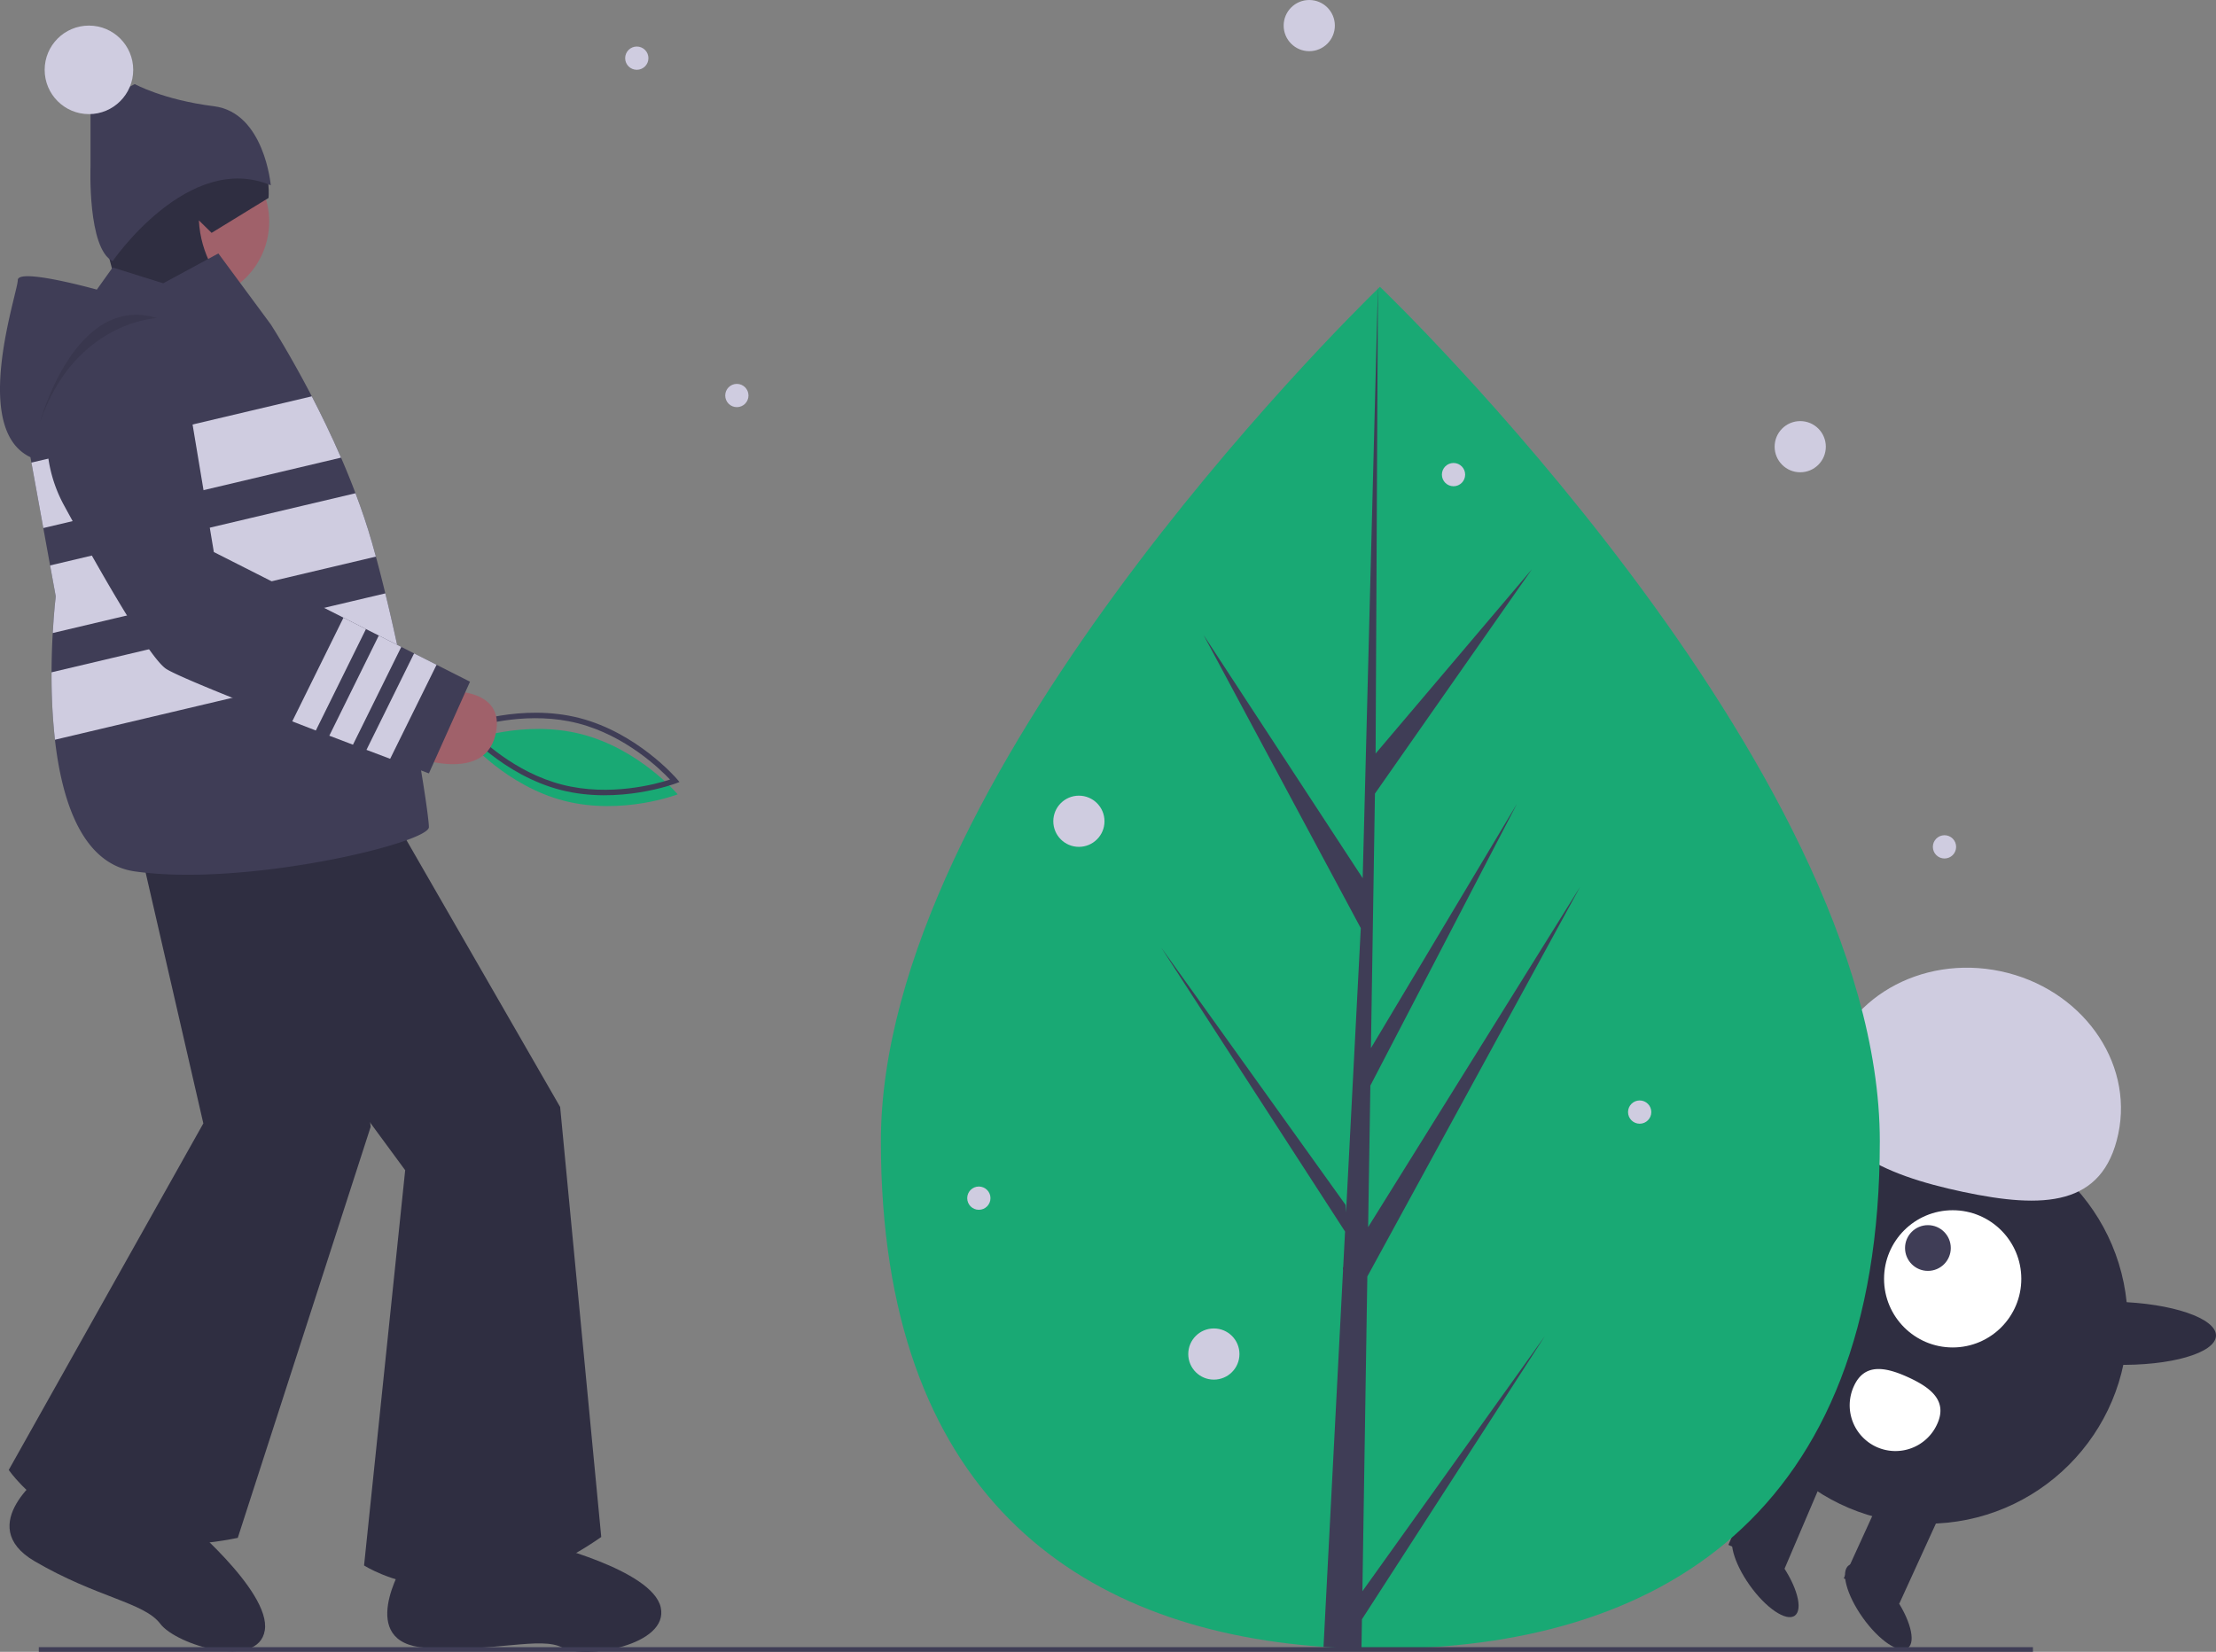 <svg id="b0e6f500-a3b2-48bc-87e0-fc48f9a67f06" data-name="Layer 1" xmlns="http://www.w3.org/2000/svg" width="952.35" height="710" viewBox="0 0 952.35 710"><rect x="0" y="0" width="952.35" height="710" fill="#808080" stroke="none"/><title>winter_magic</title><circle cx="828.121" cy="568.642" r="86.292" fill="#2f2e41"/><polygon points="766.65 674.925 742.805 664.031 764.211 613.9 788.056 624.794 766.65 674.925" fill="#2f2e41"/><rect x="924.781" y="734.011" width="26.215" height="46.969" transform="translate(275.773 -416.243) rotate(24.554)" fill="#2f2e41"/><ellipse cx="931.055" cy="785.597" rx="8.192" ry="21.846" transform="translate(-406.861 590.545) rotate(-35.446)" fill="#2f2e41"/><ellipse cx="882.471" cy="771.672" rx="8.192" ry="21.846" transform="translate(-407.79 559.789) rotate(-35.446)" fill="#2f2e41"/><circle cx="839.186" cy="549.68" r="29.492" fill="#fff"/><circle cx="828.542" cy="536.428" r="9.831" fill="#3f3d56"/><path d="M909.158,555.865c6.63-31.278,39.991-50.702,74.515-43.384s57.137,38.606,50.507,69.884-32.174,32.26-66.698,24.943S902.528,587.144,909.158,555.865Z" transform="translate(-123.825 -95)" fill="#cfcce0"/><ellipse cx="1033.04" cy="668.079" rx="13.545" ry="43.146" transform="translate(216.394 1589.692) rotate(-88.617)" fill="#2f2e41"/><ellipse cx="861.941" cy="653.557" rx="13.545" ry="43.146" transform="translate(63.943 1404.47) rotate(-88.617)" fill="#2f2e41"/><path d="M920.584,690.745a19.662,19.662,0,1,0,35.767,16.341c4.512-9.877-2.56-15.58-12.437-20.093S925.096,680.868,920.584,690.745Z" transform="translate(-123.825 -95)" fill="#fff"/><path d="M366.381,439.228c-24.873-6.368-41.367-25.859-41.367-25.859s23.832-9.168,48.704-2.8S415.085,436.428,415.085,436.428,391.253,445.596,366.381,439.228Z" transform="translate(-123.825 -95)" fill="#19a974"/><path d="M321.811,407.05l1.554-.598c.242-.093,24.473-9.23,49.423-2.843,24.95,6.388,41.81,26.043,41.977,26.241l1.075,1.271-1.554.598c-.242.093-24.473,9.229-49.422,2.843h0c-24.951-6.388-41.81-26.043-41.977-26.241Zm89.966,23.031c-4.173-4.426-19.074-18.93-39.576-24.179-20.524-5.254-40.543.309-46.327,2.188,4.173,4.426,19.074,18.93,39.577,24.179C385.975,437.523,405.995,431.959,411.777,430.081Z" transform="translate(-123.825 -95)" fill="#3f3d56"/><path d="M185.83,201.815l-8.154,33.977,48.927,10.873s-4.077-38.054,0-42.131Z" transform="translate(-123.825 -95)" fill="#a0616a"/><circle cx="81.711" cy="95.263" r="33.977" fill="#a0616a"/><path d="M239.235,180.084s3.572-38.571-36.237-24.553c0,0-28.938-4.256-37.092,32.041l9.296,35.128,1.836,7.721,61.972,3.967s-28.238-15.376-29.716-44.676l5.466,5.38Z" transform="translate(-123.825 -95)" fill="#2f2e41"/><path d="M179.714,452.564s29.9,42.131,50.286,53.004l67.954,92.417-17.668,169.884s43.49,28.541,101.931-12.232l-17.668-184.834L287.081,436.255Z" transform="translate(-123.825 -95)" fill="#2f2e41"/><path d="M297.052,767.538s-20.462,33.67,9.629,35.711,49.349-5.102,58.978,0,45.738-1.02,42.127-17.345-50.552-27.548-50.552-27.548Z" transform="translate(-123.825 -95)" fill="#2f2e41"/><path d="M160.366,397.473s10.731,50.536,25.131,68.604l25.712,111.792L127.593,726.803s28.598,43.452,98.418,29.211l57.111-176.675L265.392,425.099Z" transform="translate(-123.825 -95)" fill="#2f2e41"/><path d="M143.154,728.018s-31.153,22.458-4.391,38.076,47.012,17.643,53.932,26.838,42.202,19.85,44.932,2.804-36.047-48.996-36.047-48.996Z" transform="translate(-123.825 -95)" fill="#2f2e41"/><path d="M308.146,450.525c0,6.795-78.826,25.822-126.394,19.027-22.384-3.194-31.218-29.573-34.317-56.592a250.748,250.748,0,0,1-1.454-28.989c.027-6.252.231-12.001.503-16.88.53-9.568,1.291-15.779,1.291-15.779l-2.419-13.278-2.922-16.064-5.11-28.133-.421-2.324c-25.822-12.232-5.436-70.672-5.436-76.108s33.977,4.077,33.977,4.077l6.795-9.514,21.745,6.795,23.689-12.83,22.52,30.498s8.005,12.381,17.627,30.919c4.064,7.842,8.413,16.785,12.571,26.352,2.147,4.947,4.24,10.071,6.211,15.303,2.623,6.931,5.042,14.053,7.081,21.202.571,1.984,1.128,3.996,1.685,6.034,1.386,5.11,2.745,10.41,4.05,15.806,2.243,9.16,4.349,18.592,6.306,27.847C303.159,413.273,308.146,445.918,308.146,450.525Z" transform="translate(-123.825 -95)" fill="#3f3d56"/><path d="M172.239,207.251s32.618-47.568,67.954-32.618c0,0-2.718-31.259-24.463-33.977s-33.977-9.514-33.977-9.514l-19.027,9.514v25.822S161.366,201.815,172.239,207.251Z" transform="translate(-123.825 -95)" fill="#3f3d56"/><circle cx="38.221" cy="30.027" r="19.027" fill="#cfcce0"/><path d="M270.391,291.704,142.435,321.97l-5.11-28.133,120.495-28.486C261.883,273.193,266.233,282.136,270.391,291.704Z" transform="translate(-123.825 -95)" fill="#cfcce0"/><path d="M146.485,367.092c.53-9.568,1.291-15.779,1.291-15.779l-2.419-13.278L276.602,307.007c2.623,6.931,5.042,14.053,7.081,21.202.571,1.984,1.128,3.996,1.685,6.034Z" transform="translate(-123.825 -95)" fill="#cfcce0"/><path d="M295.724,377.896,147.436,412.96a250.748,250.748,0,0,1-1.454-28.989l143.437-33.922C291.661,359.209,293.767,368.641,295.724,377.896Z" transform="translate(-123.825 -95)" fill="#cfcce0"/><path d="M313.583,392.085s28.541-2.718,23.104,19.027-38.054,8.154-38.054,8.154Z" transform="translate(-123.825 -95)" fill="#a0616a"/><path d="M325.814,388.008l-17.668,39.413s-6.619-2.474-16.649-6.265c-3.099-1.169-6.524-2.46-10.179-3.846-1.876-.72-3.819-1.454-5.803-2.215-3.275-1.237-6.687-2.541-10.166-3.873-1.903-.734-3.846-1.481-5.79-2.229-3.357-1.305-6.755-2.609-10.139-3.928-24.776-9.609-49.076-19.367-54.078-22.493-7.448-4.662-30.212-45.026-43.803-70.006a60.475,60.475,0,0,1-2.202-54.186c7.72-16.689,18.782-20.237,28.785-18.959,13.591,1.74,24.232,12.599,26.475,26.108l11.131,66.758,55.708,28.201,9.663,4.893,5.518,2.786,9.663,4.893,5.504,2.786,9.663,4.893Z" transform="translate(-123.825 -95)" fill="#3f3d56"/><path d="M140.98,276.564s14.95-55.722,50.286-44.849C191.266,231.714,155.93,233.073,140.98,276.564Z" transform="translate(-123.825 -95)" opacity="0.1"/><path d="M281.101,365.379l-21.541,43.613c-3.357-1.305-6.755-2.609-10.139-3.928l22.017-44.578Z" transform="translate(-123.825 -95)" fill="#cfcce0"/><path d="M296.282,373.058,275.515,415.094c-3.275-1.237-6.687-2.541-10.166-3.873l21.27-43.055Z" transform="translate(-123.825 -95)" fill="#cfcce0"/><path d="M311.449,380.737l-19.951,40.419c-3.099-1.169-6.524-2.46-10.179-3.846L301.786,375.844Z" transform="translate(-123.825 -95)" fill="#cfcce0"/><path d="M931.698,585.479c.079,161.664-96.002,218.15-214.545,218.207q-4.13.002-8.221-.088-8.241-.174-16.311-.743c-106.993-7.523-190.153-66.821-190.226-217.167-.076-155.59,198.684-352.039,213.591-366.564.013,0,.013,0,.026-.013.566-.554.856-.83.856-.83S931.619,423.828,931.698,585.479Z" transform="translate(-123.825 -95)" fill="#19a974"/><path d="M709.328,778.961l78.453-109.729L709.136,791.003l-.205,12.595q-8.241-.174-16.311-.743l8.38-161.734-.066-1.251.145-.237.796-15.283L622.914,502.353,702.107,612.901l.199,3.241,6.33-122.196L641.03,367.873,709.456,472.471l6.53-253.348.026-.843 0.0.83L715.003,418.901l67.191-79.237-67.472,96.443L712.996,545.522l62.752-105.031L712.753,561.608l-.959,60.84,91.07-146.202L711.449,643.672Z" transform="translate(-123.825 -95)" fill="#3f3d56"/><circle cx="273.668" cy="25" r="5" fill="#cfcce0"/><circle cx="316.668" cy="170" r="5" fill="#cfcce0"/><circle cx="624.668" cy="204" r="5" fill="#cfcce0"/><circle cx="835.668" cy="364" r="5" fill="#cfcce0"/><circle cx="704.668" cy="478" r="5" fill="#cfcce0"/><circle cx="420.668" cy="515" r="5" fill="#cfcce0"/><circle cx="562.668" cy="11" r="11" fill="#cfcce0"/><circle cx="521.668" cy="582" r="11" fill="#cfcce0"/><circle cx="773.668" cy="192" r="11" fill="#cfcce0"/><circle cx="463.668" cy="353" r="11" fill="#cfcce0"/><rect x="16.679" y="708" width="857" height="2" fill="#3f3d56"/></svg>